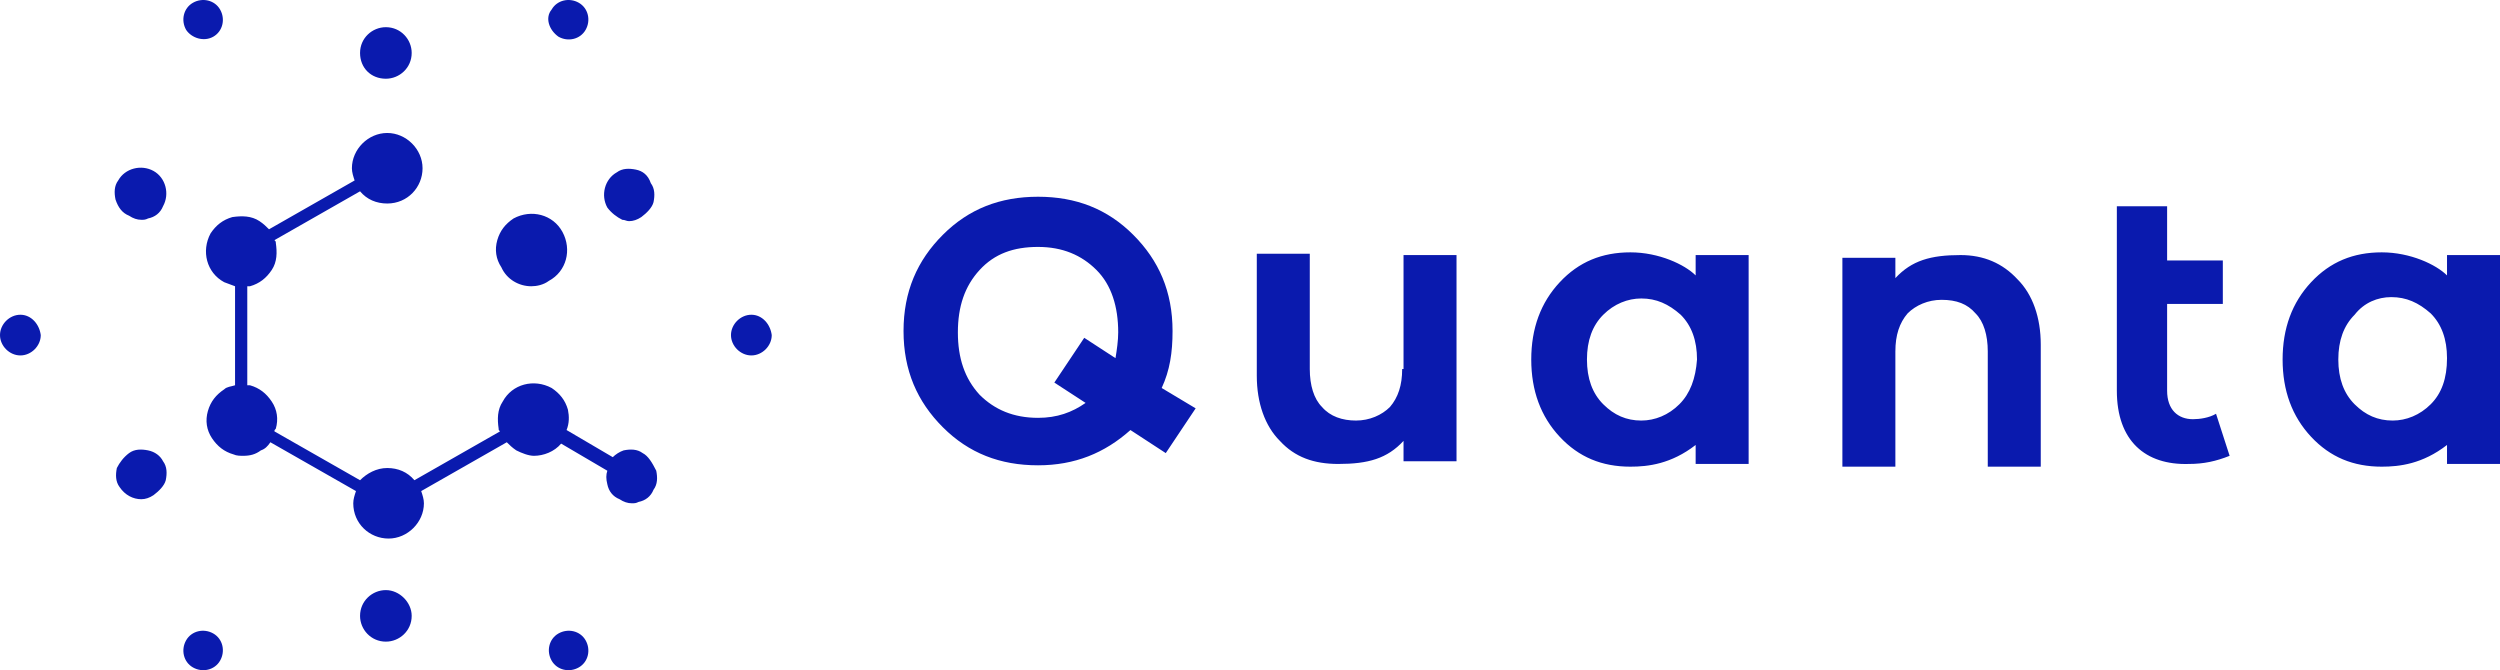 <svg width="332" height="89" viewBox="0 0 332 89" fill="none" xmlns="http://www.w3.org/2000/svg">
<path d="M51.243 10.455C53.048 10.455 54.672 9.014 54.672 7.032C54.672 5.231 53.228 3.61 51.243 3.61C49.439 3.61 47.815 5.051 47.815 7.032C47.815 9.014 49.259 10.455 51.243 10.455ZM51.243 78.365C49.439 78.365 47.815 79.806 47.815 81.788C47.815 83.589 49.259 85.21 51.243 85.21C53.048 85.21 54.672 83.769 54.672 81.788C54.672 79.986 53.048 78.365 51.243 78.365ZM19.667 59.811C18.765 59.631 17.863 59.631 17.141 60.172C16.42 60.712 15.878 61.433 15.517 62.153C15.337 63.054 15.337 63.954 15.878 64.675C16.6 65.756 17.683 66.296 18.765 66.296C19.306 66.296 19.848 66.116 20.389 65.756C21.111 65.215 21.833 64.495 22.013 63.774C22.194 62.874 22.194 61.973 21.652 61.252C21.291 60.532 20.57 59.992 19.667 59.811ZM84.444 22.524C83.541 22.343 82.639 22.343 81.917 22.884C80.293 23.785 79.752 25.946 80.654 27.567C81.196 28.288 81.917 28.828 82.639 29.189C83 29.189 83.18 29.369 83.541 29.369C84.083 29.369 84.624 29.189 85.165 28.828C85.887 28.288 86.609 27.567 86.789 26.847C86.97 25.946 86.97 25.046 86.428 24.325C86.067 23.244 85.346 22.704 84.444 22.524ZM85.346 60.172C84.624 59.631 83.722 59.631 82.82 59.811C82.278 59.992 81.737 60.352 81.376 60.712L75.241 57.109C75.602 56.209 75.602 55.308 75.422 54.407C75.061 53.146 74.339 52.246 73.257 51.525C70.911 50.264 68.024 50.985 66.761 53.327C66.039 54.407 66.039 55.668 66.22 56.929C66.22 57.109 66.22 57.109 66.4 57.289L55.033 63.774C54.13 62.694 52.867 62.153 51.424 62.153C49.98 62.153 48.717 62.874 47.815 63.774L36.448 57.289C36.448 57.109 36.448 57.109 36.628 56.929C36.989 55.668 36.809 54.407 36.087 53.327C35.365 52.246 34.463 51.525 33.2 51.165C33.02 51.165 33.02 51.165 32.839 51.165V38.015C33.02 38.015 33.02 38.015 33.2 38.015C34.463 37.655 35.365 36.934 36.087 35.854C36.809 34.773 36.809 33.512 36.628 32.251C36.628 32.071 36.628 32.071 36.448 31.891L47.815 25.406C48.717 26.487 49.98 27.027 51.424 27.027C54.13 27.027 56.115 24.865 56.115 22.343C56.115 19.822 53.95 17.66 51.424 17.66C48.898 17.66 46.733 19.822 46.733 22.343C46.733 22.884 46.913 23.424 47.093 23.965L35.726 30.45C35.365 30.089 35.004 29.729 34.463 29.369C33.38 28.648 32.117 28.648 30.854 28.828C29.591 29.189 28.689 29.909 27.967 30.99C26.704 33.332 27.426 36.214 29.772 37.475C30.313 37.655 30.674 37.835 31.215 38.015V51.165C30.674 51.345 30.133 51.345 29.772 51.705C28.689 52.426 27.967 53.327 27.607 54.587C27.246 55.848 27.426 57.109 28.148 58.19C28.87 59.271 29.772 59.992 31.035 60.352C31.396 60.532 31.937 60.532 32.298 60.532C33.2 60.532 33.922 60.352 34.644 59.811C35.185 59.631 35.546 59.271 35.907 58.731L47.274 65.215C47.093 65.756 46.913 66.296 46.913 66.837C46.913 69.539 49.078 71.52 51.604 71.52C54.13 71.52 56.296 69.359 56.296 66.837C56.296 66.296 56.115 65.756 55.935 65.215L67.302 58.731C67.663 59.091 68.024 59.451 68.565 59.811C69.287 60.172 70.189 60.532 70.911 60.532C72.174 60.532 73.617 59.992 74.52 58.911L80.654 62.513C80.474 63.054 80.474 63.594 80.654 64.315C80.835 65.215 81.376 65.936 82.278 66.296C82.82 66.656 83.361 66.837 83.902 66.837C84.263 66.837 84.444 66.837 84.804 66.656C85.707 66.476 86.428 65.936 86.789 65.035C87.33 64.315 87.33 63.414 87.15 62.513C86.609 61.433 86.067 60.532 85.346 60.172ZM17.141 28.648C17.683 29.009 18.224 29.189 18.765 29.189C19.126 29.189 19.306 29.189 19.667 29.009C20.57 28.828 21.291 28.288 21.652 27.387C22.554 25.766 22.013 23.605 20.389 22.704C18.765 21.803 16.6 22.343 15.698 23.965C15.156 24.685 15.156 25.586 15.337 26.487C15.698 27.567 16.239 28.288 17.141 28.648ZM28.328 4.871C29.591 4.15 29.952 2.529 29.23 1.268C28.509 0.007 26.885 -0.353 25.622 0.367C24.359 1.088 23.998 2.709 24.72 3.97C25.441 5.051 27.065 5.591 28.328 4.871ZM74.159 84.129C72.896 84.85 72.535 86.471 73.257 87.732C73.978 88.993 75.602 89.353 76.865 88.633C78.128 87.912 78.489 86.291 77.767 85.03C77.046 83.769 75.422 83.409 74.159 84.129ZM28.328 84.129C27.065 83.409 25.441 83.769 24.72 85.03C23.998 86.291 24.359 87.912 25.622 88.633C26.885 89.353 28.509 88.993 29.23 87.732C29.952 86.471 29.591 84.85 28.328 84.129ZM74.159 4.871C75.422 5.591 77.046 5.231 77.767 3.97C78.489 2.709 78.128 1.088 76.865 0.367C75.602 -0.353 73.978 0.007 73.257 1.268C72.354 2.349 72.896 3.97 74.159 4.871ZM99.78 41.798C98.337 41.798 97.074 43.059 97.074 44.5C97.074 45.941 98.337 47.202 99.78 47.202C101.224 47.202 102.487 45.941 102.487 44.5C102.307 43.059 101.224 41.798 99.78 41.798ZM2.707 41.798C1.263 41.798 0 43.059 0 44.5C0 45.941 1.263 47.202 2.707 47.202C4.15 47.202 5.413 45.941 5.413 44.5C5.233 43.059 4.15 41.798 2.707 41.798ZM70.55 38.015C71.272 38.015 72.174 37.835 72.896 37.295C75.241 36.034 75.963 33.152 74.7 30.81C73.437 28.468 70.55 27.748 68.204 29.009C67.122 29.729 66.4 30.63 66.039 31.891C65.678 33.152 65.859 34.413 66.58 35.493C67.302 37.114 68.926 38.015 70.55 38.015Z" fill="#0A1AAE"/>
<path d="M34.283 25.399C35.365 23.057 35.726 20.715 35.726 17.833C35.726 12.609 33.922 8.466 30.494 5.044C27.065 1.621 22.915 0 17.863 0C12.811 0 8.661 1.621 5.233 5.044C1.804 8.466 0 12.609 0 17.833C0 23.057 1.804 27.2 5.233 30.623C8.661 34.045 12.811 35.666 17.863 35.666C22.735 35.666 26.704 34.045 30.133 30.983L34.824 34.045L38.794 28.101L34.283 25.399ZM28.148 21.436L23.998 18.734L20.028 24.678L24.178 27.38C22.374 28.641 20.389 29.362 17.863 29.362C14.615 29.362 12.089 28.281 10.104 26.299C8.12 24.138 7.217 21.436 7.217 18.013C7.217 14.591 8.12 11.889 10.104 9.727C12.089 7.566 14.615 6.665 17.863 6.665C21.111 6.665 23.637 7.746 25.622 9.727C27.607 11.709 28.509 14.591 28.509 18.013C28.509 19.094 28.328 20.355 28.148 21.436ZM66.22 22.877C66.22 25.039 65.678 26.66 64.596 27.921C63.513 29.002 61.889 29.722 60.085 29.722C58.28 29.722 56.657 29.182 55.574 27.921C54.491 26.84 53.95 25.039 53.95 22.877V7.566H46.913V23.778C46.913 27.38 47.996 30.443 49.98 32.424C51.965 34.586 54.491 35.486 57.739 35.486C61.709 35.486 64.235 34.766 66.4 32.424V35.126H73.437V7.746H66.4V22.877H66.22ZM140.378 7.746C136.409 7.746 133.883 8.466 131.717 10.808V8.106H124.68V35.847H131.717V20.535C131.717 18.374 132.259 16.752 133.341 15.492C134.424 14.411 136.048 13.69 137.852 13.69C139.837 13.69 141.28 14.231 142.363 15.492C143.446 16.572 143.987 18.374 143.987 20.535V35.847H151.024V19.635C151.024 16.032 149.941 12.97 147.957 10.988C145.972 8.827 143.446 7.746 140.378 7.746ZM105.193 7.746V10.448C103.75 9.007 100.322 7.385 96.533 7.385C92.743 7.385 89.676 8.646 87.15 11.348C84.624 14.05 83.361 17.473 83.361 21.616C83.361 25.759 84.624 29.182 87.15 31.884C89.676 34.586 92.743 35.847 96.533 35.847C98.878 35.847 101.946 35.486 105.193 32.965V35.486H112.23V7.746H105.193ZM103.028 27.561C101.585 29.002 99.78 29.722 97.976 29.722C95.991 29.722 94.367 29.002 92.924 27.561C91.48 26.119 90.759 24.138 90.759 21.616C90.759 19.094 91.48 17.113 92.924 15.672C94.367 14.231 96.172 13.51 97.976 13.51C99.961 13.51 101.585 14.231 103.209 15.672C104.652 17.113 105.374 19.094 105.374 21.616C105.193 24.138 104.472 26.119 103.028 27.561ZM204.974 7.746V10.448C203.53 9.007 200.102 7.385 196.313 7.385C192.524 7.385 189.457 8.646 186.93 11.348C184.404 14.05 183.141 17.473 183.141 21.616C183.141 25.759 184.404 29.182 186.93 31.884C189.457 34.586 192.524 35.847 196.313 35.847C198.659 35.847 201.726 35.486 204.974 32.965V35.486H212.011V7.746H204.974ZM202.809 27.561C201.365 29.002 199.561 29.722 197.757 29.722C195.772 29.722 194.148 29.002 192.704 27.561C191.261 26.119 190.539 24.138 190.539 21.616C190.539 19.094 191.261 17.113 192.704 15.672C193.967 14.05 195.772 13.33 197.576 13.33C199.561 13.33 201.185 14.05 202.809 15.492C204.252 16.933 204.974 18.914 204.974 21.436C204.974 24.138 204.252 26.119 202.809 27.561ZM171.233 29.542C169.248 29.542 167.804 28.281 167.804 25.759V14.231H175.202V8.466H167.804V1.261H161.128V8.466V14.231V25.759C161.128 32.424 164.917 35.666 170.691 35.486C172.676 35.486 174.3 35.126 176.104 34.406L174.3 28.821C173.398 29.362 172.135 29.542 171.233 29.542Z" transform="translate(119.989 26.127)" fill="#0A1AAE"/>
</svg>
